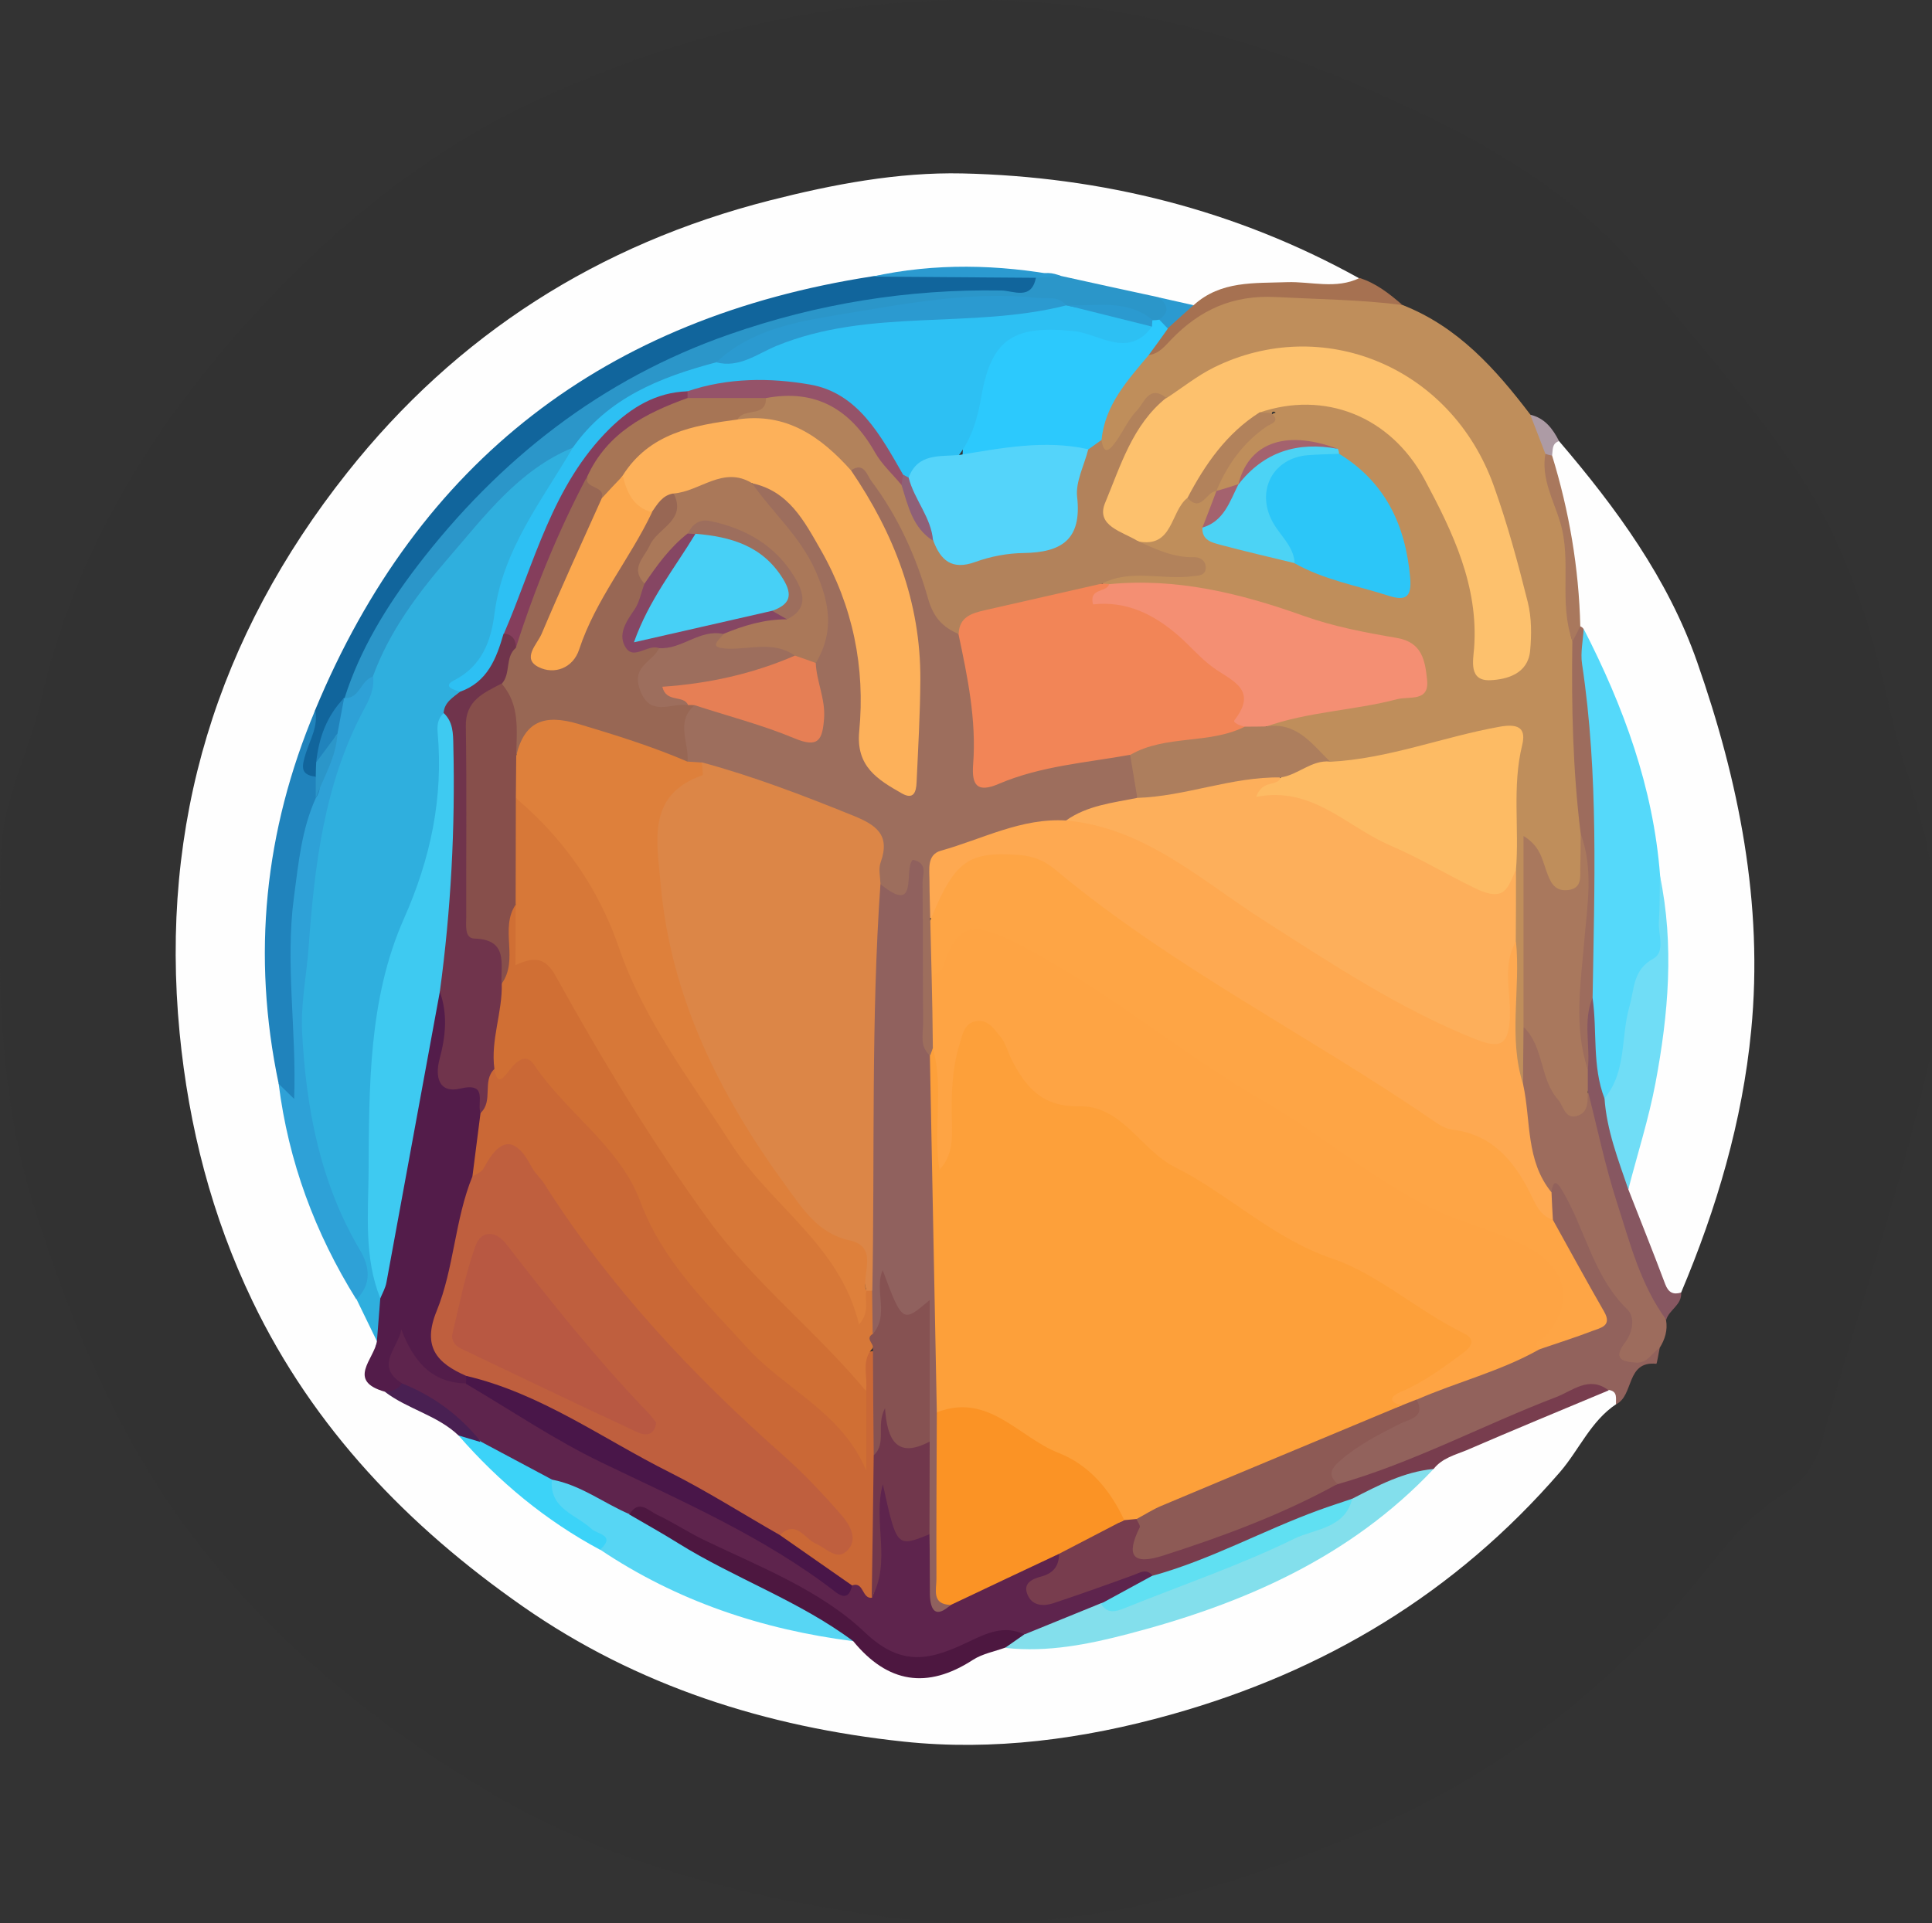 <?xml version="1.0" encoding="utf-8"?>
<!-- Generator: Adobe Illustrator 23.0.2, SVG Export Plug-In . SVG Version: 6.00 Build 0)  -->
<svg version="1.1" id="Camada_1" xmlns="http://www.w3.org/2000/svg" xmlns:xlink="http://www.w3.org/1999/xlink" x="0px" y="0px"
	 viewBox="0 0 97.34 96.92" style="enable-background:new 0 0 97.34 96.92;" xml:space="preserve">
<rect x="0" y="0" width="97.34" height="96.92" fill="#333333" stroke="none"/>
<style type="text/css">
	.st0{fill:#323232;}
	.st1{fill:#FEFEFE;}
	.st2{fill:#BF8E5B;}
	.st3{fill:#92625C;}
	.st4{fill:#9D6C5D;}
	.st5{fill:#875761;}
	.st6{fill:#A67151;}
	.st7{fill:#AD9BA5;}
	.st8{fill:#2FAFDE;}
	.st9{fill:#11659C;}
	.st10{fill:#531C4A;}
	.st11{fill:#2B96C9;}
	.st12{fill:#83DFEC;}
	.st13{fill:#783D4E;}
	.st14{fill:#2EA1D7;}
	.st15{fill:#57D6F4;}
	.st16{fill:#2083BC;}
	.st17{fill:#4D1740;}
	.st18{fill:#3CD3F8;}
	.st19{fill:#492052;}
	.st20{fill:#2B9AD0;}
	.st21{fill:#FDAF5B;}
	.st22{fill:#FEA951;}
	.st23{fill:#FDC16D;}
	.st24{fill:#F28557;}
	.st25{fill:#FDBB64;}
	.st26{fill:#F48F73;}
	.st27{fill:#B2825B;}
	.st28{fill:#2CC9FD;}
	.st29{fill:#2CC6F8;}
	.st30{fill:#A9785D;}
	.st31{fill:#AD7E5D;}
	.st32{fill:#4CD3F5;}
	.st33{fill:#A4626E;}
	.st34{fill:#55D9FA;}
	.st35{fill:#70DDF6;}
	.st36{fill:#FEA444;}
	.st37{fill:#FEA545;}
	.st38{fill:#8D5A55;}
	.st39{fill:#2DC0F3;}
	.st40{fill:#3ECAF1;}
	.st41{fill:#70344C;}
	.st42{fill:#BF5F3E;}
	.st43{fill:#CA6836;}
	.st44{fill:#5E244D;}
	.st45{fill:#491649;}
	.st46{fill:#60E0F2;}
	.st47{fill:#FDA03A;}
	.st48{fill:#FB9325;}
	.st49{fill:#9D6E5D;}
	.st50{fill:#FDB15A;}
	.st51{fill:#54D4FA;}
	.st52{fill:#A77555;}
	.st53{fill:#955369;}
	.st54{fill:#8F6077;}
	.st55{fill:#853E5C;}
	.st56{fill:#D06F34;}
	.st57{fill:#986754;}
	.st58{fill:#874F4B;}
	.st59{fill:#B85842;}
	.st60{fill:#D77838;}
	.st61{fill:#865252;}
	.st62{fill:#71374C;}
	.st63{fill:#90615E;}
	.st64{fill:#DC8647;}
	.st65{fill:#DE803B;}
	.st66{fill:#AA7859;}
	.st67{fill:#E67F55;}
	.st68{fill:#FBA84E;}
	.st69{fill:#864663;}
	.st70{fill:#47D0F6;}
</style>
<g>
	<path class="st0" d="M97.34,44.18c0,2.88,0,5.77,0,8.65c-1.41,6.71-3.75,13.17-5.53,19.78c-0.28,1.04-0.95,2.08-1.84,2.61
		c-2.24,1.34-3.6,3.48-5.22,5.36c-4.35,5.02-9.6,8.95-15.59,11.53c-7.72,3.34-15.93,5.68-24.41,4.51
		c-6.93-0.95-13.83-2.59-20.04-6.27c-5.67-3.37-10.74-7.45-14.77-12.62C6.07,72.75,3.7,67.01,1.76,60.96
		c-1.91-5.95-1.83-11.85-1.71-17.88c0.06-2.77,1.42-5.15,2.01-7.76c1.69-7.47,5.55-13.76,10.66-19.37
		c4.17-4.57,8.93-8.44,14.53-10.99c7.56-3.45,15.49-5.3,23.96-4.91c6.48,0.3,12.5,2.14,18.26,4.68c5.03,2.23,9.9,4.87,13.55,9.43
		c2.61,3.27,5.42,6.36,7.72,9.88c2.44,3.73,3.62,7.9,4.58,12.14C95.93,38.87,97.04,41.42,97.34,44.18z"/>
	<path class="st1" d="M81.42,70.77c-1.27,0.85-1.85,2.28-2.81,3.4c-5.29,6.12-11.87,10.07-19.62,12.24
		c-4.42,1.24-8.95,1.84-13.46,1.36c-6.89-0.73-13.43-2.79-19.2-6.82c-5.77-4.03-10.53-8.97-13.61-15.38
		c-2.05-4.27-3.21-8.78-3.67-13.51c-1.02-10.58,1.89-19.98,8.44-28.24c5.52-6.97,12.67-11.52,21.3-13.72
		c3.18-0.81,6.44-1.43,9.69-1.36c7.05,0.16,13.77,1.83,19.99,5.28c-0.41,1.1-1.38,0.72-2.14,0.76c-2.01,0.11-4.08-0.29-5.95,0.82
		c-0.71,0.21-1.4-0.11-2.1-0.09c-1.73-0.42-3.52-0.59-5.22-1.17c-2.9-0.48-5.8-0.26-8.7-0.11c-5.04,0.89-9.87,2.28-14.25,5.08
		c-6.5,4.16-11.27,9.71-13.99,16.97c-2.17,5.9-2.8,11.94-1.7,18.15c0.65,3.84,1.85,7.48,3.87,10.83c0.41,0.79,0.87,1.57,0.9,2.5
		c0.04,0.74-0.61,1.64,0.5,2.12c1.35,0.81,2.93,1.28,4,2.54c2.04,2.16,4.36,3.96,6.91,5.48c3.77,2.4,7.94,3.69,12.3,4.45
		c2.09,2.18,4.38,2.03,6.8,0.61c0.35-0.21,0.79-0.26,1.2-0.3c8.04-0.39,15.03-3.25,20.91-8.79c2.85-1.92,6.07-2.95,9.32-3.93
		C81.53,70.1,81.77,70.33,81.42,70.77z"/>
	<path class="st2" d="M70.66,15.37c2.79,1.09,4.69,3.22,6.44,5.52c0.6,0.65,1.13,1.34,1.21,2.27c0.93,2.97,1.08,6.05,1.32,9.12
		c0.1,3.28,0.12,6.57,0.51,9.83c0,0.48,0.01,0.96-0.02,1.43c-0.05,0.66-0.09,1.37-0.89,1.58c-0.86,0.22-1.33-0.31-1.7-0.98
		c-0.13-0.24-0.21-0.5-0.31-0.8c0.13,2.89,0.04,5.68,0.07,8.48c-0.14,0.96,0.26,2.02-0.54,2.86c-1.01-0.32-0.83-1.19-0.84-1.92
		c-0.03-1.73,0.01-3.45-0.03-5.18c-0.09-1.17,0.06-2.34,0.02-3.51c0.04-1.9-0.1-3.82,0.13-5.72c0.11-0.93-0.23-1.11-1.11-1.01
		c-1.73,0.19-3.36,0.81-5.06,1.13c-0.87,0.16-1.74,0.48-2.65,0.25c-1.22-0.64-2.29-1.51-3.48-2.18c0.21-0.76,0.9-0.69,1.45-0.81
		c1.64-0.36,3.29-0.62,4.94-0.94c0.46-0.09,1.01-0.18,1.08-0.78c0.07-0.61-0.3-1.01-0.82-1.27c-0.38-0.19-0.78-0.31-1.19-0.39
		c-2.66-0.47-5.2-1.37-7.79-2.12c-1.77-0.51-3.58-0.15-5.34-0.45c-0.17-0.05-0.33-0.13-0.47-0.24c-0.21-0.95,0.55-0.86,1.06-0.91
		c0.93-0.1,1.88-0.06,2.9-0.02c-0.73-0.56-1.87-0.28-2.3-1.26c0.96-0.61,1.52-1.6,2.31-2.38c0.6,0,1.15-0.56,1.79-0.21
		c0.41,0.62-0.21,1.17-0.11,1.77c1.16,1.02,2.77,0.83,4.06,1.48c1.18,0.42,2.35,0.85,3.56,1.17c1.54,0.4,2.01-0.06,1.52-1.61
		c-0.55-1.73-1.39-3.29-2.98-4.32c-0.13-0.1-0.25-0.21-0.36-0.32c-2.25-0.66-2.83-0.49-4.3,1.31c-0.1,0.14-0.22,0.27-0.35,0.38
		c-0.39,0.28-0.78,0.42-1.19,0.05c0.1-1.98,1.53-2.92,2.98-3.85c0.24-0.01-0.13-0.19-0.1,0.05c0.01,0.07-0.05,0.06-0.16,0.06
		c-0.28,0.02-0.45-0.09-0.54-0.35c1.58-1.1,4.48-0.86,6.3,0.59c1.23,0.98,2.32,2.1,2.96,3.57c1.04,2.41,2.3,4.76,2.12,7.52
		c-0.03,0.5-0.07,1.2,0.69,1.23c0.72,0.03,1.01-0.54,1.14-1.17c0.05-0.24,0.09-0.48,0.05-0.71c-0.77-3.93-1.52-7.83-4.38-10.99
		c-2.45-2.7-8.73-3.79-11.72-1.15c-0.4,0.36-0.88,0.63-1.42,0.74c-1.37,0.03-1.74,1.25-2.45,2.07c-0.59,0.68-1.2,1.2-1.51-0.22
		c0.21-2,1.3-3.49,2.81-4.72C61.7,13.61,66.14,14.26,70.66,15.37z"/>
	<path class="st1" d="M78.55,22.23c2.88,3.37,5.49,6.93,6.96,11.14c2.1,6,3.34,12.18,2.72,18.56c-0.44,4.57-1.74,8.97-3.53,13.21
		c-0.46,0.5-0.87,0.37-1.12-0.17c-0.8-1.67-1.76-3.28-1.87-5.2c1.07-4.4,2.09-8.81,1.76-13.4c-0.05-0.65,0.04-1.31-0.17-1.95
		c-0.45-4.45-2.07-8.53-3.84-12.57c-0.08-0.18-0.13-0.36-0.15-0.56c-0.05-2.81-0.56-5.55-1.28-8.25
		C78.07,22.68,77.9,22.19,78.55,22.23z"/>
	<path class="st3" d="M81.42,70.77c-0.02-0.29,0.1-0.64-0.35-0.72c-3.24,0.62-6.11,2.21-9.08,3.53c-1.47,0.65-2.92,1.32-4.55,1.46
		c-0.97-0.47-0.74-1.1-0.18-1.7c0.66-0.7,1.48-1.2,2.35-1.6c0.71-0.33,1.36-0.73,1.74-1.46c1.82-1.26,4.06-1.56,5.98-2.6
		c3.01-1.36,3-1.36,1.49-4.41c-0.31-0.63-0.67-1.25-0.91-1.92c-0.12-0.42-0.15-0.85-0.09-1.28c0.19-0.71,0.5-1.16,1.15-0.38
		c0.49,0.6,0.8,1.32,1.09,2.02c0.52,1.26,1.02,2.52,1.96,3.55c0.42,0.45,0.65,1.06,0.49,1.65c-0.34,1.18,0.41,1.05,1.11,1.02
		c-0.06,0.28-0.14,0.81-0.17,0.8C81.91,68.57,82.33,70.35,81.42,70.77z"/>
	<path class="st4" d="M83.61,67.94c-0.39,0.23-0.57,0.75-1.15,0.73c-0.8-0.04-1.18-0.22-0.58-1.02c0.39-0.52,0.51-1.28,0.11-1.66
		c-1.73-1.68-2.12-4.06-3.3-6.03c-0.36-0.59-0.45-0.31-0.53,0.13c-0.4,0.04-0.75-0.14-0.87-0.48c-0.58-1.6-1.23-3.21-0.56-4.96
		c0.01-0.96,0.02-1.93,0.03-2.89c1.41,0.34,1.21,1.71,1.64,2.65c0.47,1.03,1,1.12,1.83,0.52c1.1,1.13,0.88,2.67,1.16,4.02
		c0.54,2.64,1.94,4.97,2.55,7.57C84.03,67.03,83.89,67.5,83.61,67.94z"/>
	<path class="st5" d="M83.95,66.51c-1.31-1.78-1.83-3.89-2.49-5.93c-0.59-1.83-0.98-3.73-1.46-5.6c-0.36-0.31-0.45-0.74-0.49-1.19
		c0.21-1.2-0.6-2.62,0.78-3.56c0.86,0.81,0.54,1.88,0.59,2.84c0.04,0.66,0.26,1.27,0.3,1.92c0.09,1.68,1.06,3.21,0.86,4.95
		c0.62,1.59,1.26,3.18,1.86,4.78c0.16,0.42,0.4,0.54,0.8,0.42C84.75,65.76,84.1,66,83.95,66.51z"/>
	<path class="st6" d="M70.66,15.37c-2.12-0.27-4.26-0.29-6.39-0.4c-2.16-0.11-3.81,0.64-5.25,2.13c-0.33,0.34-0.63,0.74-1.15,0.79
		c-0.22-0.69,0.24-1.11,0.63-1.56c0.4-0.57,1.09-0.66,1.65-0.96c1.36-1.23,3.04-1.09,4.7-1.15c1.21-0.04,2.46,0.37,3.65-0.21
		C69.33,14.27,70,14.8,70.66,15.37z"/>
	<path class="st7" d="M78.55,22.23c-0.37,0.12-0.31,0.45-0.35,0.73c-0.16,0.15-0.27,0.11-0.34-0.09c-0.25-0.66-0.51-1.32-0.76-1.97
		C77.83,21.07,78.23,21.6,78.55,22.23z"/>
	<path class="st8" d="M18.99,67.59c-0.34-0.71-0.69-1.41-1.03-2.12c0.22-2.17-1.31-3.78-1.83-5.73c-0.96-3.59-1.67-7.11-1.18-10.9
		c0.47-3.6,0.63-7.22,1.81-10.7c0.44-1.31,1.23-2.46,1.57-3.79c1.77-4.67,5.11-8.13,8.79-11.32c0.47-0.41,1.03-0.87,1.78-0.51
		c0.24,1.16-0.66,1.88-1.14,2.71c-1.05,1.82-2.1,3.62-2.34,5.76c-0.18,1.63-1.25,2.78-2.14,4.02c-0.17,0.5-0.48,0.93-0.65,1.44
		c-0.13,0.84-0.12,1.68-0.07,2.52c0.12,2.14-0.34,4.11-1.17,6.1c-1.32,3.16-1.94,6.49-2.12,9.96c-0.18,3.54-0.08,7.04,0.3,10.54
		c0.11,0.77,0.19,1.54-0.3,2.23c-0.14,0.2,0.04-0.02-0.16,0.06C18.73,67.98,19.08,67.66,18.99,67.59z"/>
	<path class="st9" d="M15.88,35.78c5.22-12.58,14.65-19.77,28.05-21.85c2.62-0.36,5.25-0.07,7.87-0.17
		c0.94,0.29,0.82,0.74,0.11,1.13c-0.59,0.33-1.28,0.23-1.94,0.23c-8.4-0.01-16.07,2.22-22.65,7.55c-3.32,2.69-6.18,5.82-8.16,9.66
		c-0.44,0.85-0.96,1.65-1.35,2.52c-0.07,0.17-0.15,0.32-0.24,0.48c-0.64,1.03-1.11,2.13-1.3,3.34c-0.09,0.28-0.22,0.52-0.52,0.62
		c-0.99-0.08-0.77-0.72-0.58-1.3C15.41,37.26,15.67,36.53,15.88,35.78z"/>
	<path class="st10" d="M18.99,67.59c0.06-0.72,0.11-1.44,0.17-2.16c0.19-5.26,1.44-10.33,2.73-15.4c0.87-0.34,0.81,0.41,0.91,0.84
		c0.17,0.69,0.05,1.41-0.03,2.11c-0.07,0.62-0.08,1.21,0.74,1.34c0.99,0.16,1.13,0.89,1.17,1.7c0.02,1.05-0.35,2.05-0.47,3.08
		c-0.58,2.01-0.86,4.1-1.47,6.11c-0.47,1.54-0.71,2.98,0.91,4.02c0.03,0.17,0,0.34-0.06,0.5c-1.5,0.37-1.9,0.19-3.32-1.51
		c-0.33,0.59,0.16,1.16,0.05,1.74c-0.24,0.39-0.58,0.31-0.92,0.18C17.44,69.59,18.86,68.49,18.99,67.59z"/>
	<path class="st11" d="M17.36,35.18c0.78-2.46,2.13-4.64,3.66-6.65c4.12-5.38,9.27-9.43,15.73-11.68c4.44-1.55,9-2.29,13.71-2.21
		c0.59,0.01,1.51,0.51,1.73-0.64c0.4-0.36,0.84-0.25,1.28-0.09c1.63,0.36,3.27,0.72,4.9,1.07c0.94,0.42,1.02,0.84,0.02,1.29
		c-0.18,0.04-0.36,0.05-0.54,0.02c-1.28-0.5-2.64-0.42-3.97-0.54c-0.19-0.02-0.37-0.07-0.55-0.12c-2.85-0.12-5.66-0.23-8.52,0.4
		c-2.08,0.45-4.23,0.57-6.24,1.37c-0.72,0.29-1.49,0.46-2.09,0.98c-1.66,1.01-3.7,1.15-5.27,2.42c-0.76,0.61-1.29,1.57-2.37,1.77
		c-2.71,1.12-4.42,3.44-6.23,5.53c-1.54,1.78-3,3.72-3.83,6.01C18.35,34.5,18.48,35.67,17.36,35.18z"/>
	<path class="st12" d="M72.23,74.03c-4.21,4.46-9.58,6.8-15.37,8.31c-2.02,0.53-4.08,0.94-6.19,0.71c0.05-0.53,0.46-0.74,0.84-0.99
		c1.28-0.59,2.47-1.43,3.97-1.44c1.52,0.14,2.76-0.72,4.07-1.25c2.38-0.97,4.81-1.85,7.1-3.03c0.55-0.28,1.01-0.62,1.39-1.1
		C69.36,74.59,70.61,73.66,72.23,74.03z"/>
	<path class="st13" d="M72.23,74.03c-1.5,0.14-2.79,0.83-4.1,1.5c-3.16,1.82-6.55,3.1-9.99,4.25c-1.5,0.13-2.85,0.78-4.28,1.18
		c-0.89,0.25-1.83,0.64-2.36-0.39c-0.5-0.96,0.48-1.3,1.08-1.74c0.2-0.15,0.29-0.38,0.42-0.57c0.93-1.09,2.25-1.48,3.53-1.93
		c0.26-0.06,0.53-0.06,0.79,0.02c0.22,0.11,0.45,0.25,0.42,0.52c-0.14,1.48,0.79,1.24,1.59,0.91c1.5-0.6,3.05-1.08,4.51-1.8
		c1.13-0.56,2.33-0.91,3.55-1.18c3.82-1.09,7.32-2.98,11.01-4.39c0.82-0.31,1.66-1.1,2.65-0.34c-2.39,1-4.79,1.99-7.17,3.02
		C73.32,73.32,72.66,73.48,72.23,74.03z"/>
	<path class="st14" d="M17.36,35.18c0.78,0.04,0.81-0.92,1.44-1.08c0.07,0.63-0.2,1.17-0.49,1.7c-1.98,3.73-2.46,7.8-2.76,11.92
		c-0.1,1.42-0.4,2.85-0.33,4.27c0.2,3.88,0.91,7.64,2.94,11.05c0.45,0.77,0.59,1.69-0.21,2.44c-2.08-3.34-3.42-6.95-3.91-10.86
		c0.68-1.25,0.14-2.54,0.11-3.82c-0.09-3.59-0.06-7.17,1.22-10.6c0.83-0.92,0.96-2.12,1.29-3.24c0.2-0.6,0.34-1.22,0.66-1.78
		L17.36,35.18z"/>
	<path class="st15" d="M42.99,82.71c-4.6-0.59-8.89-2.02-12.76-4.62c-0.44-0.97-1.57-1.16-2.18-1.95c-0.44-0.57-1.24-1.11-0.2-1.85
		c1.53,0.12,2.67,1.17,4.04,1.67c3.11,1.79,6.25,3.51,9.45,5.12C42.04,81.43,43.02,81.59,42.99,82.71z"/>
	<path class="st16" d="M15.91,40.22c-0.72,1.59-0.87,3.28-1.1,4.99c-0.45,3.37,0.14,6.73,0.01,10.17c-0.31-0.3-0.54-0.53-0.78-0.76
		c-1.36-6.47-0.72-12.74,1.84-18.83c0.17,0.8-0.26,1.48-0.48,2.2c-0.16,0.55-0.34,1.06,0.5,1.15
		C16.17,39.49,16.17,39.85,15.91,40.22z"/>
	<path class="st17" d="M42.99,82.71c-2.73-2.04-5.97-3.16-8.84-4.95c-0.8-0.5-1.63-0.96-2.45-1.44c0.17-1.11,0.94-0.68,1.41-0.42
		c3.77,2.06,7.85,3.57,11.19,6.35c1.08,0.9,2.05,1.05,3.26,0.5c0.98-0.44,1.95-0.94,3.05-0.97c0.43-0.01,1.02-0.19,0.98,0.6
		c-0.31,0.22-0.62,0.43-0.93,0.65c-0.55,0.2-1.16,0.31-1.64,0.62C46.71,85.15,44.72,84.82,42.99,82.71z"/>
	<path class="st18" d="M27.8,74.59c-0.11,1.46,1.22,1.73,2,2.46c0.3,0.28,1.25,0.31,0.43,1.05c-2.74-1.47-5.09-3.42-7.13-5.76
		c0.28-0.14,0.57-0.14,0.86-0.08C25.3,72.94,26.89,73.21,27.8,74.59z"/>
	<path class="st19" d="M24.2,72.67c-0.36-0.11-0.73-0.22-1.1-0.33c-1.07-1.02-2.56-1.32-3.71-2.2c0.33-0.04,0.65-0.08,0.84-0.41
		C21.9,69.7,23.77,71.08,24.2,72.67z"/>
	<path class="st20" d="M53.48,13.91c-0.43,0.03-0.85,0.06-1.28,0.09c-2.76-0.02-5.51-0.04-8.26-0.06
		C47.12,13.24,50.3,13.32,53.48,13.91z"/>
	<path class="st20" d="M58.4,16.1c0.58-0.38,0.41-0.75-0.01-1.11c0.58,0.13,1.16,0.26,1.74,0.39c-0.44,0.39-0.87,0.78-1.3,1.17
		C58.58,16.49,58.44,16.34,58.4,16.1z"/>
	<path class="st21" d="M76.38,43.83c0,1.2,0,2.4-0.01,3.61c-0.35,1.29-0.1,2.6-0.16,3.9c-0.07,1.72-0.47,2-2.09,1.41
		c-3.28-1.19-6.19-3.07-9.12-4.91c-1.72-1.08-3.4-2.22-5.06-3.38c-1.63-1.13-3.28-2.18-5.33-2.37c-0.45-0.04-0.98-0.16-0.99-0.82
		c0.9-1.33,2.39-1.24,3.71-1.53c1.68-0.23,3.36-0.52,5.02-0.85c0.63-0.13,1.27-0.26,1.9,0.01c0.88,0.87-0.3,0.6-0.43,0.96
		c1.66-0.32,3.1,0.3,4.49,1.27c1.56,1.09,3.33,1.82,4.99,2.74C74.33,44.42,75.37,44.55,76.38,43.83z"/>
	<path class="st22" d="M53.72,41.35c3.94,0.36,6.75,2.98,9.87,4.98c3.46,2.21,6.87,4.49,10.72,6.03c1.32,0.53,1.69,0.28,1.76-1.08
		c0.06-1.28-0.4-2.62,0.31-3.84c0.24,2.4-0.4,4.84,0.36,7.21c0.4,1.83,0.12,3.84,1.43,5.44c0.02,0.46,0.04,0.92,0.07,1.38
		c-0.79,0.22-1.13-0.39-1.37-0.89c-0.9-1.85-2.39-2.79-4.3-3.5c-2.13-0.79-3.91-2.32-5.83-3.54c-3.49-2.22-7.08-4.29-10.44-6.71
		c-1.12-0.81-2.24-1.59-3.31-2.47c-1.86-1.52-4.12-0.99-5.24,1.11c-0.23,0.42-0.26,1.34-1.14,0.61c-0.51-2.86-0.16-3.59,2.56-4.27
		C50.63,41.43,52.08,40.23,53.72,41.35z"/>
	<path class="st23" d="M59.83,25.09c-0.88,0.68-0.71,2.56-2.51,2.19c-1.86-0.24-2.47-1.08-1.84-2.67c0.55-1.38,1.34-2.64,2.15-3.88
		c0.23-0.36,0.53-0.83,1.13-0.66c0.8-0.52,1.55-1.13,2.4-1.55c5.41-2.68,11.94-0.11,14.11,5.99c0.68,1.9,1.21,3.86,1.7,5.82
		c0.2,0.79,0.2,1.67,0.12,2.49c-0.12,1.13-1.15,1.42-2,1.46c-1.1,0.05-0.87-0.98-0.82-1.62c0.23-3.14-1.08-5.85-2.48-8.47
		c-1.74-3.25-5.08-4.51-8.33-3.4C62.3,22.26,61.26,23.84,59.83,25.09z"/>
	<path class="st24" d="M55.52,29.41c0.12,0.01,0.24,0.01,0.36,0.02c0.09,0.2-0.01,0.56,0.28,0.59c2.75,0.29,4.2,2.63,6.24,4.02
		c1.16,0.79,0.43,1.95,0.31,2.97c-1.82,0.95-3.95,0.68-5.82,1.46c-2.2,0.56-4.47,0.78-6.63,1.53c-1.03,0.36-1.69-0.2-1.66-1.23
		c0.06-2.29-0.47-4.51-0.69-6.76c0.05-0.49,0.21-1.02,0.65-1.21C50.77,29.85,53.04,29.08,55.52,29.41z"/>
	<path class="st25" d="M76.38,43.83c-0.42,0.88-0.52,1.68-2.05,0.94c-1.43-0.69-2.81-1.53-4.28-2.16c-2.2-0.94-3.92-3.01-6.76-2.45
		c0.32-0.9,1.04-0.49,1.24-0.97c0.64-0.85,1.42-1.28,2.49-0.8c2.94-0.15,5.69-1.26,8.56-1.77c1.03-0.18,1.3,0.16,1.11,0.94
		C76.18,39.64,76.55,41.74,76.38,43.83z"/>
	<path class="st26" d="M62.72,36.62c-0.23-0.04-0.63-0.2-0.52-0.33c1.21-1.56-0.16-1.98-1.09-2.66c-0.62-0.45-1.13-1.06-1.71-1.57
		c-1.24-1.09-2.64-1.79-4.33-1.6c-0.22-0.85,0.69-0.58,0.81-1.02c3.41-0.33,6.62,0.46,9.81,1.6c1.51,0.54,3.11,0.84,4.69,1.11
		c1.3,0.22,1.42,1.19,1.52,2.1c0.13,1.15-0.9,0.82-1.52,0.99c-2.18,0.57-4.46,0.62-6.6,1.38C63.43,36.93,63.08,36.92,62.72,36.62z"
		/>
	<path class="st27" d="M55.52,29.41c-1.96,0.45-3.93,0.89-5.89,1.34c-0.65,0.15-1.3,0.33-1.33,1.19c-1.18,0.24-1.55-0.57-1.87-1.45
		c-0.64-1.79-1.25-3.6-2.35-5.19c-0.4-0.58-0.7-1.27-1.47-1.49c-1.56-1.44-3.42-2.25-5.5-2.63c0.02-0.98,1.05-0.84,1.5-1.35
		c2.21-0.7,3.93-0.01,5.22,1.87c0.57,0.83,1.23,1.58,1.77,2.43c0.54,0.98,0.81,2.12,1.68,2.91c0.54,0.78,1.26,1.02,2.17,0.77
		c0.28-0.08,0.58-0.16,0.87-0.18c2.19-0.1,3.73-0.84,3.61-3.42c-0.03-0.56,0.26-1.15,0.61-1.65c0.25-0.29,0.54-0.5,0.95-0.41
		c0.07,0.36,0.16,0.82,0.59,0.29c0.45-0.54,0.71-1.25,1.2-1.75c0.36-0.37,0.61-1.33,1.48-0.64c-1.7,1.36-2.3,3.42-3.08,5.29
		c-0.49,1.17,0.88,1.45,1.65,1.93c0.9,0.41,1.8,0.84,2.83,0.81c0.33-0.01,0.6,0.2,0.59,0.54c-0.01,0.4-0.37,0.38-0.66,0.42
		C58.57,29.24,56.99,28.66,55.52,29.41z"/>
	<path class="st28" d="M55.5,22.17c-0.22,0.16-0.45,0.32-0.67,0.48c-2.09,0.48-4.22,0.49-6.34,0.46c0.07-2.53,0.7-4.87,2.49-6.74
		c0.66-0.69,1.57-0.34,2.4-0.28c1.4,0.1,2.75,0.92,4.2,0.27c0.15-0.1,0.32-0.17,0.49-0.22c0.12,0,0.23-0.01,0.34-0.03
		c0.14,0.15,0.29,0.3,0.43,0.45c-0.32,0.45-0.64,0.9-0.97,1.34C56.81,19.17,55.67,20.4,55.5,22.17z"/>
	<path class="st29" d="M67.47,22.87c2.33,1.43,3.35,3.6,3.58,6.26c0.08,0.97-0.23,1.17-1.1,0.89c-1.59-0.51-3.25-0.8-4.72-1.63
		c-0.23-0.28-0.54-0.47-0.77-0.75c-1.15-1.38-1.43-2.86-0.67-3.94C64.75,22.32,66.07,22.37,67.47,22.87z"/>
	<path class="st30" d="M80,53.9c0,0.36,0,0.72,0,1.08c-0.02,0.47,0.06,1.04-0.49,1.24c-0.66,0.24-0.73-0.48-1.01-0.8
		c-0.93-1.05-0.7-2.66-1.74-3.67c0-3.13,0-6.26,0-9.62c0.83,0.51,0.93,1.15,1.14,1.73c0.18,0.5,0.36,1.06,1.06,1
		c0.8-0.07,0.64-0.72,0.66-1.22c0.02-0.53,0.01-1.07,0.02-1.6c1.02,0.19,0.78,1.04,0.84,1.69c0.17,2.14-0.21,4.24-0.51,6.35
		C79.78,51.34,79.66,52.62,80,53.9z"/>
	<path class="st31" d="M62.72,36.62c0.35,0,0.71,0,1.06-0.01c1.54-0.25,2.32,0.88,3.23,1.77c-0.94-0.09-1.61,0.68-2.49,0.8
		c-2.46-0.04-4.77,0.95-7.21,1.03c-0.69-0.63-0.97-1.33-0.36-2.17C58.74,37.01,60.91,37.53,62.72,36.62z"/>
	<path class="st4" d="M80,53.9c-0.72-2.14-0.36-4.31-0.18-6.47c0.15-1.81,0.48-3.62-0.18-5.41c-0.4-3.22-0.47-6.46-0.42-9.7
		c-0.13-0.39-0.24-0.77,0.39-0.76c0.07,0.03,0.13,0.07,0.17,0.13c1.42,5.43,1.14,10.98,1.12,16.5c0,0.75,0.1,1.58-0.67,2.11
		C79.75,51.47,80.13,52.7,80,53.9z"/>
	<path class="st32" d="M67.47,22.87c-0.53,0.02-1.06,0.03-1.58,0.07c-1.73,0.14-2.61,1.75-1.8,3.31c0.37,0.72,1.09,1.25,1.14,2.13
		c-1.24-0.3-2.49-0.59-3.73-0.92c-0.43-0.12-0.95-0.22-0.92-0.87c0.76-0.61,1.1-1.56,1.82-2.19l0,0.02c1.11-2.14,2.92-2.37,5.01-1.8
		C67.44,22.7,67.46,22.78,67.47,22.87z"/>
	<path class="st27" d="M59.83,25.09c0.89-1.7,1.97-3.25,3.62-4.3c0.23,0.03,0.55-0.03,0.68,0.1c0.35,0.37-0.11,0.47-0.31,0.6
		c-1.19,0.82-1.99,1.94-2.54,3.26l0,0C60.78,24.76,60.53,25.87,59.83,25.09z"/>
	<path class="st30" d="M79.62,31.56c-0.13,0.25-0.26,0.51-0.39,0.76c-0.71-1.94-0.03-4.01-0.62-5.99c-0.33-1.11-0.97-2.21-0.75-3.46
		c0.11,0.04,0.22,0.07,0.34,0.09C79.06,25.76,79.55,28.63,79.62,31.56z"/>
	<path class="st33" d="M67.4,22.62c-2.02-0.38-3.72,0.14-5.01,1.8C62.87,22.44,64.61,21.58,67.4,22.62z"/>
	<path class="st33" d="M62.4,24.4c-0.44,0.87-0.73,1.87-1.82,2.19c0.24-0.62,0.48-1.23,0.71-1.85c0,0,0,0,0,0
		C61.66,24.64,62.03,24.52,62.4,24.4z"/>
	<path class="st34" d="M80.24,50.3c0.09-5.62,0.31-11.24-0.53-16.83c-0.09-0.58,0.05-1.19,0.08-1.78c2.01,3.92,3.51,7.99,3.85,12.43
		c0.15,1.94,0.41,3.8-0.7,5.69c-0.73,1.24-0.61,2.9-0.98,4.35c-0.14,0.56-0.07,1.44-1.12,1.2C80.21,53.72,80.48,51.98,80.24,50.3z"
		/>
	<path class="st35" d="M80.84,55.35c1.13-1.35,0.81-3.1,1.26-4.64c0.26-0.91,0.16-1.82,1.2-2.4c0.62-0.34,0.24-1.22,0.28-1.86
		c0.05-0.78,0.04-1.56,0.05-2.33c0.73,3.5,0.43,6.99-0.22,10.45c-0.34,1.81-0.91,3.58-1.37,5.37
		C81.53,58.44,80.95,56.96,80.84,55.35z"/>
	<path class="st36" d="M77.56,68c-1.96,1.11-4.14,1.64-6.19,2.54c-0.19,0.36-0.49,0.54-0.9,0.53c-1.19-0.52-0.37-1,0.09-1.36
		c0.66-0.52,1.45-0.83,2.11-1.37c0.58-0.47,0.58-0.95-0.1-1.23c-2.6-1.07-4.76-2.9-7.37-4.03c-2.98-1.3-5.71-3.22-8.18-5.42
		c-0.97-0.86-1.98-1.48-3.34-1.54c-1.66-0.07-2.46-1.3-3.15-2.61c-0.27-0.51-0.46-1.3-1.17-1.18c-0.68,0.12-0.64,0.93-0.77,1.49
		c-0.31,1.35,0,2.76-0.3,4.11c-0.11,0.52-0.24,1.29-0.8,1.27c-0.78-0.02-0.64-0.86-0.68-1.41c-0.13-1.73,0.2-3.48-0.29-5.18
		c-0.15-1.05-0.2-2.09,0.03-3.13c0.77-1.04,0.94-2.61,2.15-3.21c1.47-0.73,2.33,0.88,3.47,1.39c2.67,1.2,5.09,2.79,7.41,4.65
		c2.03,1.62,4.5,2.7,6.59,4.31c3.06,2.35,6.41,4.15,10.06,5.38c0.11,0.04,0.22,0.1,0.33,0.15C79.68,63.64,80.05,65.79,77.56,68z"/>
	<path class="st37" d="M77.56,68c-0.42-0.41,0.1-0.45,0.25-0.62c1.51-1.63,1.22-3.42-0.84-4.52c-1.04-0.55-2.19-0.93-3.31-1.33
		c-3.7-1.33-6.55-4.05-9.88-5.97c-4.29-2.47-8.04-5.71-12.49-7.99c-2.39-1.22-3.05-0.97-3.8,1.19c-0.07,0.19-0.35,0.31-0.53,0.46
		c-0.81-0.94-0.75-1.9-0.07-2.88c1.22-2.98,1.89-3.44,4.47-3.25c0.69,0.05,1.28,0.29,1.79,0.72c5.87,4.91,12.74,8.33,19.02,12.64
		c0.29,0.2,0.63,0.43,0.96,0.47c2.01,0.24,3.12,1.52,3.97,3.22c0.25,0.5,0.47,1.13,1.13,1.32c0.86,1.55,1.71,3.11,2.59,4.64
		c0.42,0.73-0.19,0.82-0.58,0.97C79.36,67.41,78.46,67.69,77.56,68z"/>
	<path class="st38" d="M70.64,70.82c0.24-0.1,0.49-0.19,0.73-0.29c0.48,0.91-0.37,0.99-0.83,1.22c-1.07,0.54-2.13,1.08-3.04,1.88
		c-0.45,0.4-0.61,0.72-0.1,1.15c-2.79,1.54-5.76,2.64-8.78,3.61c-1.55,0.5-1.91,0.02-1.2-1.41c0.05-0.1-0.11-0.29-0.17-0.44
		c0.04-0.77,0.7-0.9,1.22-1.13c3.29-1.43,6.62-2.75,9.92-4.14C69.14,70.96,69.93,71.13,70.64,70.82z"/>
	<path class="st39" d="M58.04,16.46c-1.19,1.64-2.67,0.36-3.91,0.23C51.15,16.38,49.95,17,49.44,20c-0.19,1.08-0.47,2.06-1.12,2.93
		c-0.74,0.64-1.76,0.71-2.56,1.23c-0.19,0.01-0.35-0.05-0.48-0.2c-2.14-4.68-6.04-4.75-10.28-3.95c-0.24,0.04,0.06-0.01-0.17,0.05
		c-2.78,0.42-4.6,2.2-5.83,4.52c-1.27,2.41-2.24,4.96-3.28,7.49c-0.53,1.21-0.66,2.79-2.53,2.79c-0.31-0.09-0.92-0.26-0.32-0.57
		c1.42-0.72,1.87-2,2.04-3.34c0.41-3.25,2.39-5.71,3.95-8.39c1.76-2.51,4.4-3.55,7.22-4.3c4.26-1.96,8.76-2.76,13.41-2.66
		c1.42,0.03,2.79-0.83,4.23-0.21l0,0C55.16,15.73,56.76,15.47,58.04,16.46z"/>
	<path class="st40" d="M22.16,49.98c-0.9,4.88-1.79,9.77-2.69,14.65c-0.05,0.28-0.2,0.54-0.31,0.8c-0.82-2.04-0.61-4.26-0.59-6.3
		c0.03-4.31-0.02-8.77,1.78-12.83c1.35-3.04,1.99-6.1,1.7-9.38c-0.03-0.36,0-0.72,0.31-0.98c1.02,0.41,0.88,1.33,0.89,2.14
		c0.04,3.4,0.08,6.8-0.32,10.18C22.85,48.9,22.81,49.57,22.16,49.98z"/>
	<path class="st41" d="M22.16,49.98c0.56-4.12,0.78-8.26,0.68-12.42c-0.01-0.6-0.01-1.18-0.49-1.63c0.04-0.54,0.47-0.78,0.83-1.07
		c1.38-0.49,1.83-1.67,2.19-2.92c0.74-0.27,0.82,0.21,0.86,0.75c-0.11,0.81-0.33,1.57-0.92,2.17c-1,0.74-1.35,1.74-1.33,2.96
		c0.04,2.39,0.02,4.78,0.01,7.16c0,0.87,0.07,1.64,0.96,2.14c0.95,0.53,0.77,1.52,0.83,2.4c-0.01,1.44-0.36,2.84-0.5,4.26
		c-0.46,0.72,0.13,1.93-1.08,2.29c-0.16-0.54,0.38-1.54-1.01-1.21c-1.1,0.26-1.27-0.62-1.05-1.46
		C22.45,52.25,22.57,51.12,22.16,49.98z"/>
	<path class="st16" d="M17.34,35.17c-0.11,0.6-0.23,1.2-0.34,1.81c-0.43,0.43-0.11,1.41-1.07,1.44
		C16.06,37.19,16.46,36.08,17.34,35.17z"/>
	<path class="st11" d="M15.93,38.42c0.36-0.48,0.71-0.96,1.07-1.44c-0.06,1.18-0.69,2.17-1.09,3.24c0-0.36,0-0.73,0-1.09
		C15.91,38.89,15.92,38.66,15.93,38.42z"/>
	<path class="st42" d="M23.49,69.34c-1.47-0.64-2.23-1.46-1.49-3.27c0.88-2.16,0.91-4.59,1.8-6.78c0.36-0.28,0.33-0.76,0.56-1.1
		c0.69-1.06,1.45-1.15,2.31-0.23c0.41,0.44,0.75,0.93,1.08,1.44c3.32,5.17,7.47,9.6,12.04,13.68c1.07,0.96,2.16,1.91,2.98,3.11
		c0.45,0.65,0.82,1.45,0.2,2.15c-0.61,0.69-1.34,0.23-1.96-0.12c-0.58-0.33-1.14-0.67-1.83-0.67c-2.49-0.77-4.56-2.34-6.8-3.59
		C29.47,72.3,26.43,70.92,23.49,69.34z"/>
	<path class="st43" d="M39.29,77.37c0.82-0.81,1.23,0.17,1.81,0.42c0.52,0.22,1.06,0.89,1.59,0.35c0.57-0.58,0.11-1.31-0.29-1.78
		c-0.94-1.08-1.93-2.13-3.01-3.08c-4.56-4.04-8.69-8.45-11.96-13.61c-0.19-0.3-0.48-0.54-0.64-0.85c-0.87-1.67-1.64-1.43-2.43,0.07
		c-0.1,0.19-0.37,0.28-0.56,0.41c0.14-1.07,0.27-2.14,0.41-3.21c0.66-0.6,0.07-1.6,0.69-2.21c1.74-1.1,1.79-1.1,3.04,0.47
		c1.56,1.96,3.71,3.55,4.62,5.92c1.49,3.86,4.48,6.44,7.32,9.14c1.21,1.15,2.63,2.09,3.34,3.7c-0.04-1.14-0.03-2.27-0.07-3.4
		c0.11-1.53,0.11-1.53,1-1.64c0.77,1.69,0.13,3.49,0.37,5.22c-0.1,2.23,0.09,4.46-0.13,6.69c-0.51,1.32-1.11,0.18-1.68,0.07
		C41.37,79.42,39.95,78.88,39.29,77.37z"/>
	<path class="st44" d="M42.93,79.9c0.6-0.22,0.49,0.69,1,0.62c0.57-1.29,0.11-2.65,0.26-3.97c0.08-0.68-0.19-1.4,0.21-2.08
		c0.76,0.1,0.76,0.73,0.77,1.19c0.04,1.06,0.58,1.47,1.56,1.46c0.74,0.47,0.49,1.26,0.63,1.93c0.09,0.44-0.37,1.16,0.55,1.22
		c1.21-0.53,2.42-1.05,3.61-1.64c0.57-0.28,1.14-0.73,1.84-0.33c0,0.62-0.29,0.99-0.9,1.15c-0.48,0.13-0.97,0.36-0.66,0.98
		c0.25,0.51,0.79,0.52,1.26,0.37c1.35-0.45,2.7-0.93,4.04-1.42c0.34-0.12,0.64-0.35,0.96,0.01c-0.52,1.08-1.55,1.22-2.57,1.4
		c-1.29,0.53-2.59,1.05-3.88,1.58c-1.01-0.49-1.91-0.06-2.79,0.36c-1.84,0.88-3.33,1.36-5.24-0.46c-2.25-2.14-5.3-3.31-8.13-4.67
		c-0.8-0.39-1.55-0.89-2.36-1.27c-0.42-0.2-0.91-0.78-1.37-0.02c-1.31-0.56-2.46-1.47-3.9-1.74c-1.2-0.64-2.4-1.28-3.6-1.92
		c-1.06-1.32-2.38-2.3-3.96-2.93c-1.4-0.88-0.21-1.77-0.04-2.72c0.6,1.56,1.49,2.69,3.27,2.72c1.36,0.1,2.5,0.78,3.55,1.55
		c3.31,2.4,7.29,3.52,10.72,5.67c1.31,0.82,2.65,1.59,3.9,2.5C42.04,79.74,42.38,80.13,42.93,79.9z"/>
	<path class="st45" d="M42.93,79.9c-0.12,0.56-0.38,0.69-0.86,0.31c-3.59-2.77-7.71-4.55-11.75-6.5c-2.37-1.14-4.56-2.63-6.84-3.97
		c0-0.13,0.01-0.27,0.01-0.4c3.76,0.88,6.86,3.16,10.23,4.85c1.91,0.96,3.71,2.11,5.57,3.17C40.5,78.21,41.72,79.05,42.93,79.9z"/>
	<path class="st20" d="M53.72,15.39c-4.8,1.22-9.92,0.11-14.62,2.05c-0.96,0.4-1.86,1.12-3.01,0.82c1.73-1.64,4.02-2.04,6.18-2.4
		c3.28-0.54,6.59-1.2,9.96-0.85C52.73,15.08,53.31,14.88,53.72,15.39z"/>
	<path class="st20" d="M58.04,16.46c-1.44-0.36-2.88-0.72-4.32-1.08c1.47,0.08,3.03-0.34,4.34,0.74
		C58.05,16.24,58.05,16.35,58.04,16.46z"/>
	<path class="st46" d="M55.47,80.82c0.86-0.47,1.71-0.93,2.57-1.4c2.93-0.8,5.59-2.29,8.42-3.32c0.55-0.2,1.11-0.38,1.67-0.57
		c-0.37,1.51-1.91,1.52-2.91,2.01c-2.75,1.35-5.68,2.34-8.52,3.49C56.22,81.22,55.8,81.36,55.47,80.82z"/>
	<path class="st47" d="M70.64,70.82c-4.04,1.69-8.09,3.37-12.13,5.07c-0.43,0.18-0.83,0.44-1.24,0.66
		c-0.21,0.02-0.42,0.04-0.63,0.06c-0.37,0.24-0.8,0.17-0.89-0.21c-0.36-1.71-1.81-2.33-3.09-3.01c-1.6-0.84-3.03-2.2-5.06-2.01
		c-0.39,0.04-0.61-0.31-0.74-0.68c-0.14-5.33-0.78-10.63-0.53-15.97c0.02-0.48,0.04-0.96,0.21-1.42c0.09-0.22,0.25-0.38,0.46-0.49
		c0.56,1.99,0.01,4.04,0.33,6.14c0.69-0.75,0.65-1.61,0.63-2.45c-0.04-1.32,0-2.63,0.39-3.9c0.14-0.45,0.22-0.99,0.75-1.13
		c0.64-0.17,0.98,0.37,1.31,0.77c0.25,0.31,0.36,0.74,0.54,1.11c0.7,1.4,1.55,2.43,3.39,2.39c2.21-0.05,3.13,2.21,4.86,3.07
		c2.73,1.37,4.89,3.57,7.93,4.61c2.3,0.78,4.31,2.64,6.6,3.75c0.71,0.35,0.36,0.74-0.09,1.06c-0.96,0.7-1.91,1.42-3.03,1.89
		C70.16,70.32,69.8,70.63,70.64,70.82z"/>
	<path class="st48" d="M47.22,71.17c2.59-1,4.11,1.27,6.11,2.05c1.54,0.6,2.6,1.86,3.31,3.38c-1.1,0.57-2.19,1.14-3.29,1.71
		c-1.81,0.85-3.61,1.7-5.42,2.56c-0.39,0.29-0.82,0.13-0.81-0.25c0.06-2.96-0.76-5.89-0.26-8.85C46.9,71.54,47.05,71.34,47.22,71.17
		z"/>
	<path class="st49" d="M47,52.82c-0.04,0.12-0.09,0.24-0.13,0.36c-0.95-0.13-0.79-0.93-0.81-1.5c-0.06-2.19-0.11-4.38,0.04-6.6
		c-0.7,0.55-1.31,0.38-1.84-0.3c0.19-3.01-2.11-3.6-4.24-4.36c-1.58-0.56-3.16-1.11-4.78-1.56c-0.28-0.08-0.53-0.2-0.74-0.4
		c-0.55-1.11-0.87-2.18,0.37-3.07c1.54-0.46,2.74,0.58,4.09,0.96c2.12,0.61,2.25,0.55,1.9-1.71c-0.06-0.41-0.16-0.82-0.14-1.24
		c1.34-2.86-0.22-4.98-1.78-7.12c-0.44-0.6-1.48-0.96-0.96-2.03c1.39-0.26,2.11,0.71,2.75,1.63c1.91,2.77,3.13,5.78,3.04,9.23
		c-0.03,1.01-0.18,2.05,0.26,3.02c0.23,0.5,0.63,1.01,1.2,0.93c0.66-0.1,0.4-0.76,0.43-1.2c0.36-4.49,0.15-8.88-2.52-12.78
		c-0.27-0.39-0.44-0.86-0.27-1.37c0.66-0.45,0.8,0.22,1.03,0.53c1.34,1.78,2.26,3.81,2.86,5.93c0.27,0.95,0.73,1.43,1.53,1.78
		c0.46,2.17,0.91,4.33,0.74,6.57c-0.08,1.04,0.19,1.46,1.3,0.98c2.11-0.9,4.39-1.06,6.61-1.46c0.12,0.72,0.24,1.45,0.36,2.17
		c-1.24,0.25-2.52,0.38-3.59,1.14c-2.25-0.14-4.22,0.94-6.3,1.52c-0.72,0.2-0.58,0.94-0.58,1.52c0,0.65,0.03,1.3,0.04,1.95
		c0.02,0.96,0.05,1.92,0.07,2.88C46.97,50.42,46.99,51.62,47,52.82z"/>
	<path class="st50" d="M42.88,23.71c2.17,3.18,3.51,6.65,3.49,10.54c-0.01,1.73-0.11,3.45-0.19,5.18c-0.02,0.47-0.14,0.9-0.75,0.55
		c-1.21-0.69-2.31-1.35-2.14-3.12c0.31-3.23-0.32-6.32-1.94-9.15c-0.83-1.45-1.61-2.97-3.48-3.36c-1.25,0.14-2.45,0.51-3.65,0.86
		c-0.6,0.14-0.98,0.71-1.6,0.81c-1.13-0.25-1.5-1.04-1.5-2.09c1.27-2.29,3.72-3.43,6.03-2.79C39.62,20.77,41.36,22.01,42.88,23.71z"
		/>
	<path class="st51" d="M45.78,24.07c0.46-1.24,1.56-1.05,2.54-1.14c2.16-0.35,4.31-0.78,6.51-0.29c-0.2,0.81-0.65,1.64-0.56,2.41
		c0.24,2.14-0.78,2.79-2.69,2.82c-0.82,0.01-1.67,0.17-2.44,0.45c-1.18,0.43-1.75-0.08-2.12-1.08
		C46.51,26.23,45.61,25.35,45.78,24.07z"/>
	<path class="st52" d="M37.16,21.14c-2.25,0.3-4.44,0.69-5.79,2.83c-0.33,0.41-0.24,1.16-1,1.23c-0.54-0.33-1.24-0.54-0.98-1.43
		c1.23-2.23,3.13-3.51,5.62-3.95c1.2-0.06,2.42-0.43,3.58,0.24C38.61,21.07,37.46,20.53,37.16,21.14z"/>
	<path class="st53" d="M38.6,20.06c-1.32,0-2.64,0-3.96,0c-0.12-0.08-0.16-0.15-0.12-0.23c0.04-0.08,0.08-0.11,0.12-0.11
		c2.02-0.69,4.16-0.69,6.17-0.34c2.42,0.42,3.56,2.57,4.69,4.54c0.14,0.2,0.11,0.37-0.08,0.52c-0.45-0.55-1-1.04-1.34-1.65
		C42.85,20.63,41.11,19.59,38.6,20.06z"/>
	<path class="st54" d="M45.42,24.44c0.03-0.17,0.05-0.34,0.08-0.52c0.09,0.05,0.19,0.1,0.28,0.15c0.28,1.11,1.14,2,1.23,3.18
		C45.98,26.6,45.75,25.49,45.42,24.44z"/>
	<path class="st55" d="M34.64,19.72c0,0.11,0,0.23,0,0.34c-2.12,0.76-4.05,1.76-5.05,3.95c-0.35,2.15-1.29,4.08-2.26,5.98
		c-0.45,0.88-0.01,2.22-1.33,2.65c-0.01-0.4-0.18-0.67-0.61-0.71c1.54-3.56,2.43-7.47,5.33-10.33
		C31.8,20.54,33.05,19.77,34.64,19.72z"/>
	<path class="st56" d="M43.64,70.1c0,1.34,0,2.67,0,4.01c-1.21-2.93-4.08-4.09-5.97-6.16c-2.07-2.29-4.28-4.36-5.42-7.42
		c-1.02-2.74-3.71-4.44-5.34-6.87c-0.44-0.65-0.94-0.12-1.28,0.32c-0.32,0.42-0.59,0.71-0.72-0.11c-0.2-1.46,0.41-2.85,0.37-4.3
		c0.33-0.75,0.25-1.52,0.07-2.27c-0.15-0.62-0.18-1.18,0.29-1.68c0.11-0.06,0.24-0.09,0.33-0.03c0.96,0.61-0.2,2.36,1.72,2.75
		c1.07,0.22,1.39,2.1,2.16,3.16c0.74,1.01,1.23,2.18,1.9,3.24c2.55,4.04,5.13,8.05,8.68,11.33C41.7,67.26,42.89,68.5,43.64,70.1z"/>
	<path class="st57" d="M25.99,32.65c0.95-2.98,2.13-5.87,3.59-8.64c-0.17,0.65,0.93,0.44,0.74,1.09c0.24,1.16-0.42,2.06-0.9,2.99
		c-0.68,1.33-1.17,2.74-1.79,4.09c-0.12,0.26-0.29,0.6,0,0.81c0.37,0.27,0.67-0.03,0.91-0.28c0.39-0.39,0.51-0.93,0.76-1.4
		c1.02-1.94,1.84-4,3.54-5.5c0.28-0.4,0.53-0.85,1.08-0.94c1.19,0.65,0.25,1.25-0.07,1.83c-0.49,0.88-1.53,1.53-1.13,2.78
		c0.06,0.5-0.07,0.97-0.35,1.36c-0.83,1.12-0.25,1.53,0.82,1.73c0.1,0.16,0.12,0.33,0.06,0.49c-0.82,2.07-0.82,2.07,1.35,2.18
		c0.16,0.06,0.29,0.16,0.4,0.3c-0.99,0.84-0.27,1.89-0.36,2.85c-0.75,0.39-1.36-0.09-2-0.34c-0.83-0.32-1.71-0.49-2.52-0.81
		c-1.56-0.62-2.94-0.59-4,0.91c-0.79-1.11-0.62-2.45-0.84-3.69C25.75,33.95,25.43,33.12,25.99,32.65z"/>
	<path class="st58" d="M25.27,34.45c0.94,1.07,0.76,2.36,0.74,3.63c0.62,0.64,0.5,1.46,0.51,2.24c-0.19,1.75,0.55,3.6-0.54,5.27
		c-0.82,1.22,0.18,2.77-0.71,3.99c-0.05-1,0.35-2.23-1.37-2.28c-0.5-0.02-0.41-0.65-0.41-1.05c-0.01-3.21,0.03-6.43-0.02-9.64
		C23.44,35.3,24.37,34.92,25.27,34.45z"/>
	<path class="st59" d="M33.06,71.69c-0.08,0.72-0.61,0.65-0.94,0.49c-2.98-1.38-5.94-2.81-8.9-4.22c-0.29-0.14-0.5-0.41-0.43-0.72
		c0.36-1.5,0.65-3.02,1.17-4.46C24.24,62,24.97,62,25.51,62.7c2.26,2.92,4.56,5.81,7.12,8.47C32.8,71.34,32.94,71.53,33.06,71.69z"
		/>
	<path class="st60" d="M25.98,45.59c0-1.79,0.01-3.58,0.01-5.37c2.67,1.06,3.97,3.43,4.89,5.81c2.47,6.35,6.26,11.78,10.86,16.71
		c0.62,0.67,1.09,1.42,1.39,2.28c0.24,0.68,0.35-0.07,0.53-0.05c0.18-0.03,0.33,0.02,0.47,0.13c0.36,0.56,0.34,1.16,0.17,1.77
		c-0.36,0.28-0.14,0.74-0.33,1.07c-0.61,0.64-0.23,1.44-0.34,2.16c-2.5-3.01-5.62-5.44-7.94-8.63c-2.85-3.92-5.35-8.05-7.69-12.28
		c-0.54-0.98-1.12-0.97-2.03-0.55C25.98,47.5,25.98,46.54,25.98,45.59z"/>
	<path class="st61" d="M43.98,67.94c0.05-0.24-0.41-0.48,0-0.72c0.72-1.1-0.42-2.44,0.45-3.65c0.95,0.32,0.79,2.24,2.37,1.61
		c0.29-0.12,0.25,0.7,0.25,1.08c0,2.09,0.05,4.18-0.02,6.27c-1.39,1.25-2.12,1.01-2.53-0.78c-0.15,0.5,0.58,1.29-0.48,1.59
		C44,71.54,43.99,69.74,43.98,67.94z"/>
	<path class="st62" d="M44.02,73.34c0.67-0.6,0.1-1.5,0.57-2.37c0.11,1.64,0.62,2.54,2.25,1.68c0.34,1.56,0.35,3.12-0.01,4.67
		c-1.65,0.67-1.65,0.67-2.35-2.52c-0.52,1.87,0.45,3.89-0.56,5.71C43.96,78.13,43.99,75.73,44.02,73.34z"/>
	<path class="st63" d="M46.83,77.33c0-1.56,0.01-3.12,0.01-4.67c0-2.38,0-4.76,0-7.14c-1.37,1.16-1.37,1.16-2.37-1.51
		c-0.44,1.03,0.36,2.25-0.5,3.22c-0.01-0.72-0.02-1.44-0.03-2.16c-0.76-1.07-0.48-2.32-0.5-3.48c-0.09-5.13-0.11-10.27,0.35-15.39
		c0.05-0.6,0.07-1.2,0.56-1.65c1.99,1.63,1.15-0.75,1.64-1.22c0.78,0.16,0.49,0.76,0.49,1.15c0.03,2.34,0.01,4.68,0.03,7.02
		c0.01,0.58-0.2,1.22,0.34,1.69c0.12,6,0.23,11.99,0.35,17.99c-0.01,2.8-0.03,5.6-0.02,8.4c0,0.54-0.25,1.28,0.72,1.3
		c-0.77,0.7-1.02,0.27-1.05-0.51C46.84,79.36,46.85,78.34,46.83,77.33z"/>
	<path class="st64" d="M44.36,44.54c-0.48,6.83-0.28,13.68-0.41,20.51c-0.1,0-0.21,0-0.31,0c-0.31-2.22-2.54-2.78-3.73-4.26
		c-3.91-4.87-6.49-10.25-7.12-16.5c-0.25-2.44-0.09-4.7,2.57-5.87c2.59,0.7,5.09,1.66,7.59,2.67c1.19,0.48,1.92,0.97,1.42,2.37
		C44.25,43.79,44.35,44.19,44.36,44.54z"/>
	<path class="st65" d="M35.36,38.43c0.01,0.22,0.09,0.62,0.03,0.64c-2.82,0.98-2.29,3.35-2.11,5.42c0.49,5.76,3,10.74,6.35,15.32
		c0.8,1.09,1.58,2.35,3.17,2.7c1.5,0.33,0.59,1.69,0.84,2.56c-0.08,0.5,0.19,1.06-0.36,1.68c-0.94-3.98-4.44-5.98-6.44-9.1
		c-2.06-3.21-4.4-6.23-5.66-9.9c-1.02-2.98-2.78-5.49-5.19-7.53c0.01-0.71,0.01-1.43,0.02-2.14c0.42-1.74,1.42-2.1,3.12-1.6
		c1.87,0.56,3.71,1.13,5.5,1.9C34.88,38.4,35.12,38.41,35.36,38.43z"/>
	<path class="st66" d="M32.48,29.42c-0.75-0.78-0.04-1.28,0.27-1.96c0.4-0.86,1.87-1.25,1.19-2.59c1.33-0.1,2.49-1.41,3.95-0.52
		c1.03,1.48,2.41,2.66,3.19,4.4c0.74,1.67,0.95,3.08,0.04,4.64c-0.48,0.21-0.92,0-1.38-0.12c-1.05-0.29-2.15,0.01-3.21-0.23
		c-0.89-0.2-1.13-0.62-0.38-1.31c0.92-0.68,2.03-0.76,3.09-1.02c0.5-0.11,0.69-0.42,0.6-0.92c-0.33-1.75-3.17-3.29-4.93-2.66
		C34.03,27.84,33.61,29.01,32.48,29.42z"/>
	<path class="st67" d="M40.05,33.04c0.35,0.12,0.7,0.24,1.05,0.37c0.04,0.94,0.49,1.81,0.42,2.79c-0.08,1.07-0.27,1.52-1.49,1.01
		c-1.63-0.68-3.35-1.12-5.03-1.67c0,0-0.17-0.01-0.17-0.01l-0.17,0c-0.43-0.47-1.57,0.26-1.53-0.73c0.04-0.92,1.03-0.8,1.7-0.85
		C36.6,33.81,38.23,32.88,40.05,33.04z"/>
	<path class="st68" d="M32.85,25.82c-1.12,2.36-2.84,4.39-3.67,6.91c-0.31,0.95-1.26,1.28-2.04,0.89c-0.87-0.43-0.07-1.16,0.15-1.68
		c0.97-2.29,2.01-4.56,3.03-6.83c0.35-0.38,0.7-0.76,1.06-1.13C31.58,24.82,31.91,25.56,32.85,25.82z"/>
	<path class="st49" d="M40.05,33.04c-2.12,0.92-4.34,1.41-6.68,1.57c0.2,0.83,1.06,0.39,1.3,0.92c-0.87-0.12-1.96,0.67-2.45-0.84
		c-0.38-1.14,0.69-1.35,0.99-2.03c0.97-0.72,1.93-1.52,3.24-0.71c-0.23,0.34-0.83,0.7,0.23,0.74C37.8,32.73,38.99,32.29,40.05,33.04
		z"/>
	<path class="st69" d="M36.44,31.95c-1.19-0.26-2.09,0.8-3.24,0.71c-0.57-0.2-1.24,0.59-1.65,0.01c-0.46-0.66-0.01-1.33,0.41-1.94
		c0.26-0.37,0.34-0.87,0.51-1.31c0.63-0.93,1.28-1.83,2.17-2.53c0.16-0.12,0.3-0.1,0.43,0.04c-0.13,1.84-1.83,2.9-2.28,4.72
		c2.08-0.38,4.11-1.04,6.23-1.14c0.34,0.12,0.74,0.18,0.62,0.7C38.52,31.21,37.47,31.52,36.44,31.95z"/>
	<path class="st49" d="M39.65,31.21c-0.24-0.14-0.49-0.28-0.73-0.42c0.1-1.77-0.34-2.44-1.98-3.02c-0.66-0.23-1.4-0.27-1.89-0.86
		c-0.13-0.01-0.27-0.01-0.4-0.02c0.24-0.46,0.57-0.75,1.14-0.63c1.81,0.38,3.31,1.25,4.27,2.87C40.51,29.89,40.72,30.7,39.65,31.21z
		"/>
	<path class="st70" d="M35.04,26.9c1.78,0.15,3.38,0.6,4.41,2.27c0.53,0.86,0.32,1.3-0.54,1.61c-2.25,0.51-4.49,1.03-6.97,1.59
		C32.69,30.24,33.99,28.64,35.04,26.9z"/>
</g>
</svg>
